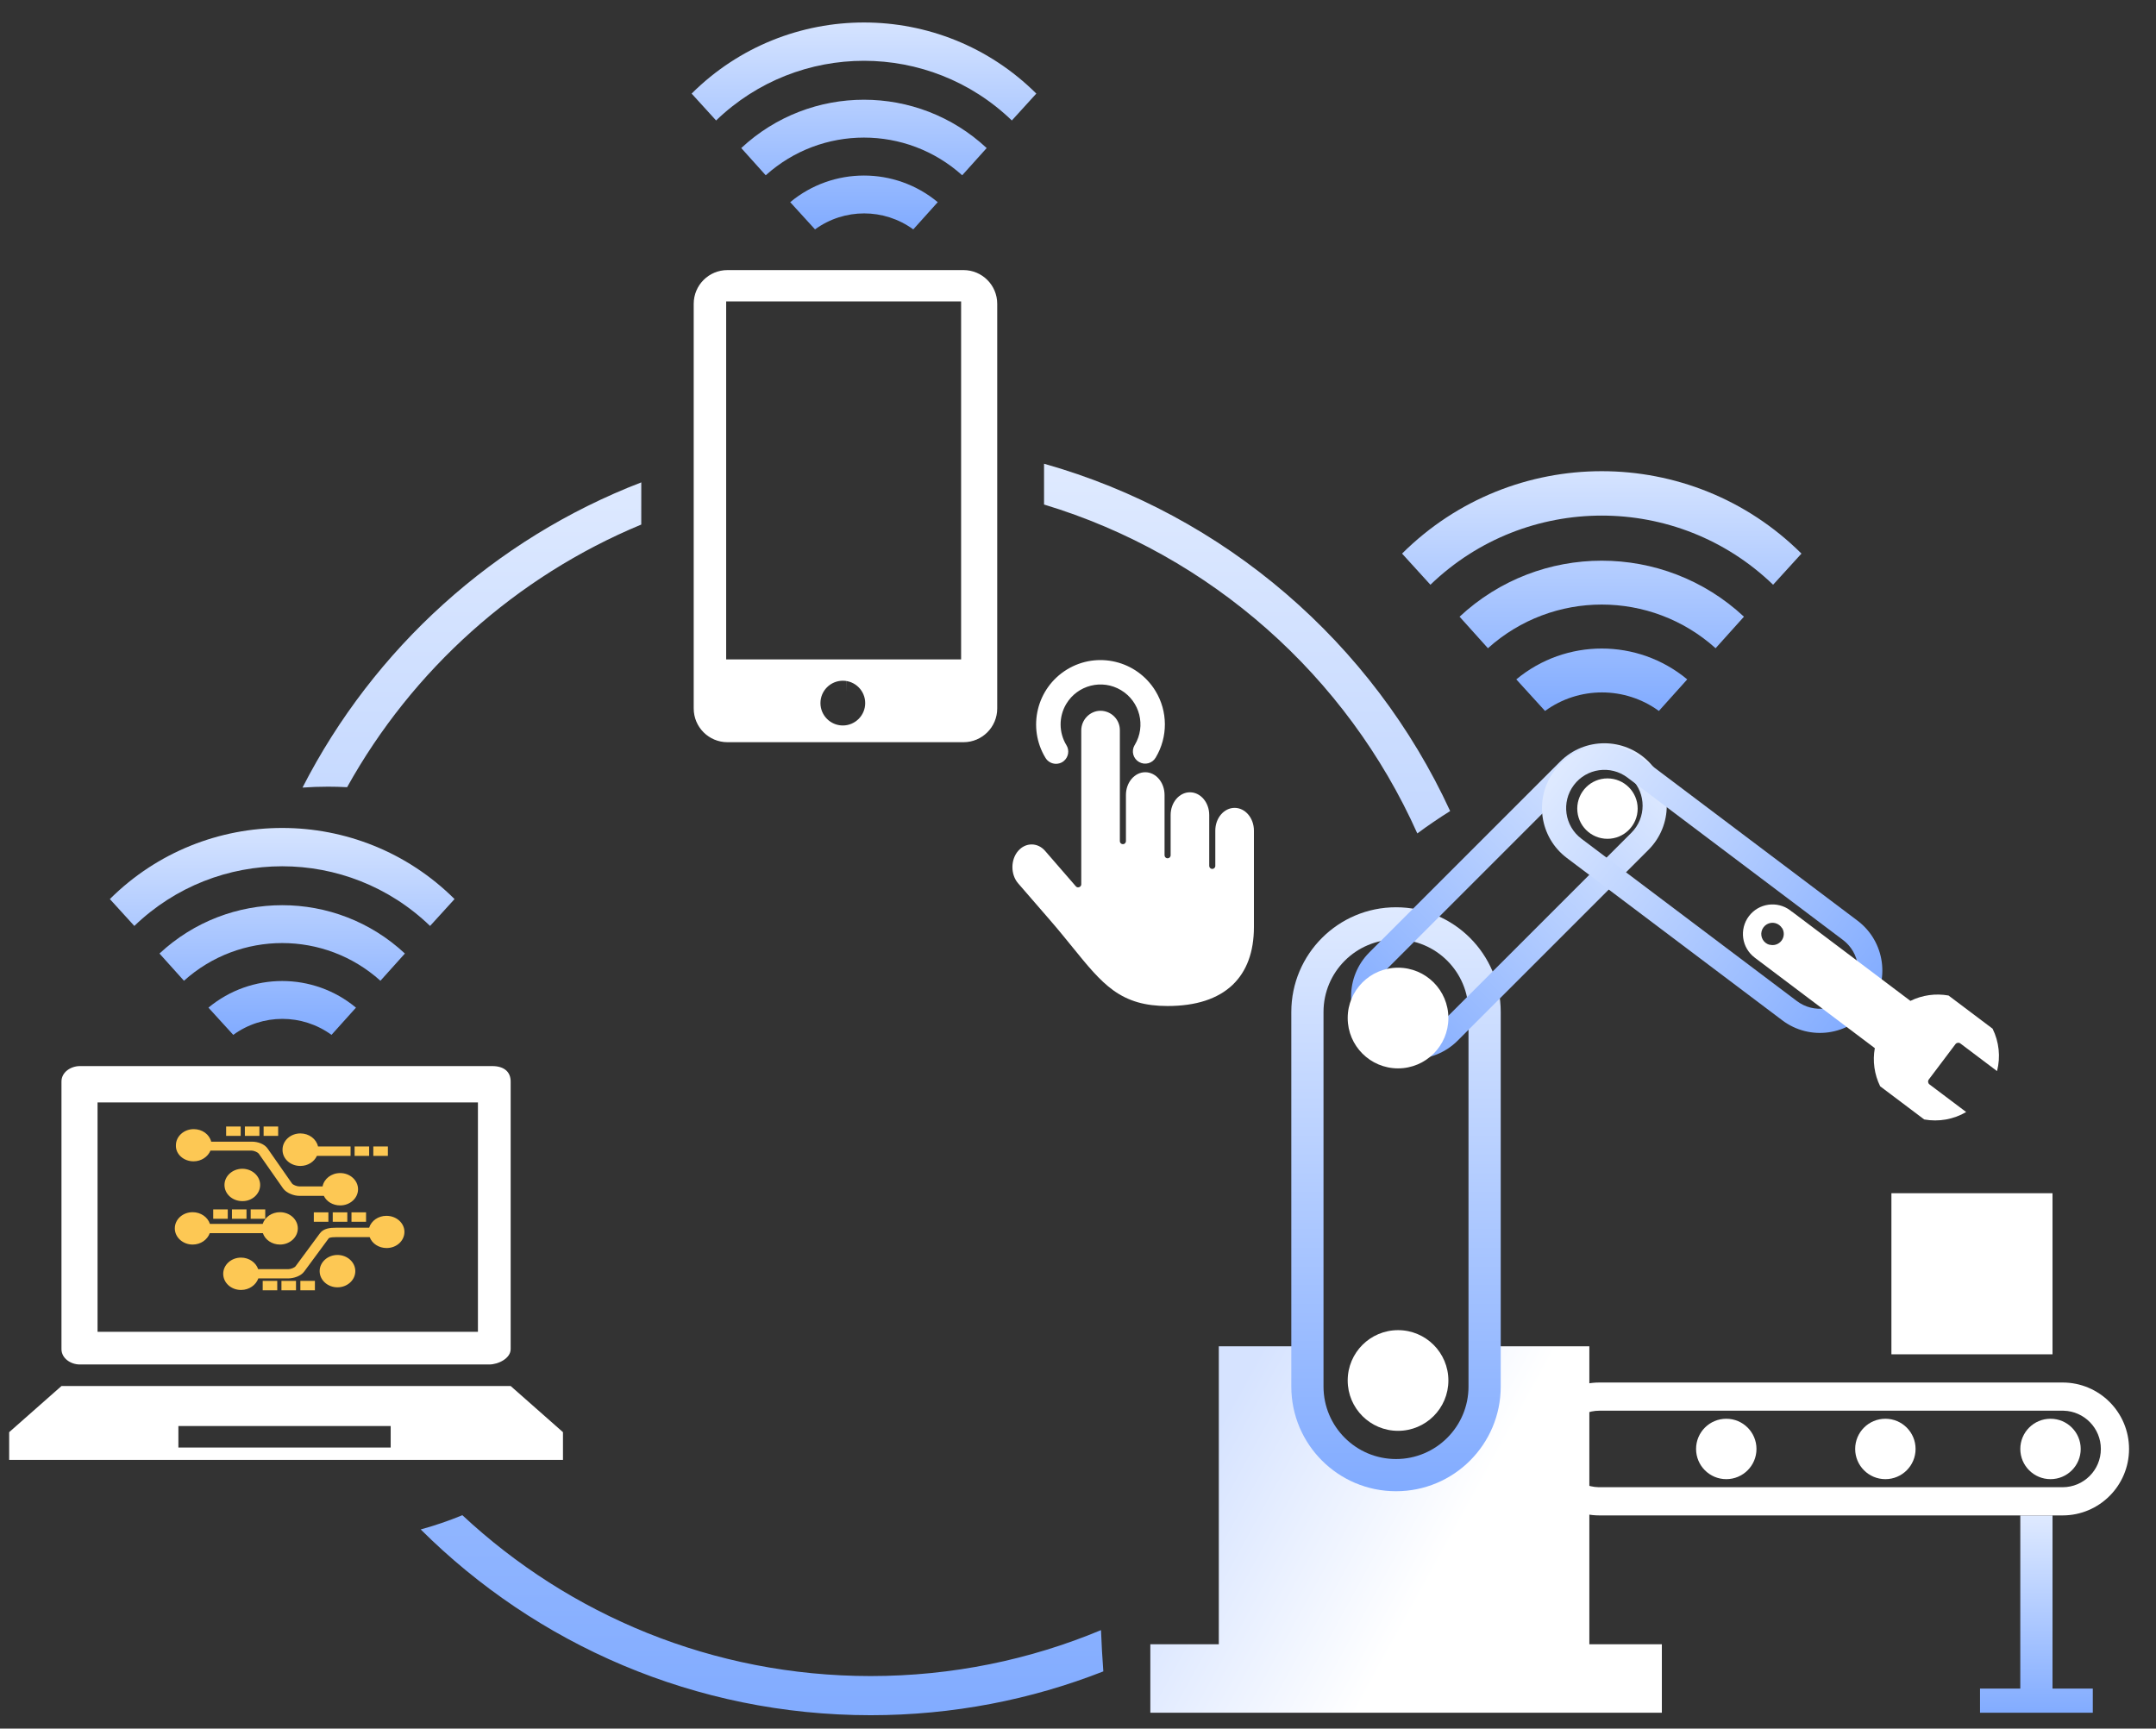 <?xml version="1.0" encoding="UTF-8"?>
<svg width="111px" height="89px" viewBox="0 0 111 89" version="1.1" xmlns="http://www.w3.org/2000/svg" xmlns:xlink="http://www.w3.org/1999/xlink">
    <rect x="0" y="0" width="111" height="89" fill="#333333" stroke="none"/>
    <title>编组 3</title>
    <defs>
        <linearGradient x1="0%" y1="56.013%" x2="50%" y2="75.671%" id="linearGradient-1">
            <stop stop-color="#D6E3FF" offset="0%"></stop>
            <stop stop-color="#FFFFFF" offset="100%"></stop>
        </linearGradient>
        <linearGradient x1="50%" y1="0%" x2="50%" y2="129.472%" id="linearGradient-2">
            <stop stop-color="#DFEAFF" offset="0%"></stop>
            <stop stop-color="#6699FF" offset="100%"></stop>
        </linearGradient>
        <linearGradient x1="50%" y1="0%" x2="50%" y2="129.472%" id="linearGradient-3">
            <stop stop-color="#DFEAFF" offset="0%"></stop>
            <stop stop-color="#6699FF" offset="100%"></stop>
        </linearGradient>
        <linearGradient x1="50%" y1="0%" x2="50%" y2="129.472%" id="linearGradient-4">
            <stop stop-color="#DFEAFF" offset="0%"></stop>
            <stop stop-color="#6699FF" offset="100%"></stop>
        </linearGradient>
        <linearGradient x1="50%" y1="0%" x2="50%" y2="129.472%" id="linearGradient-5">
            <stop stop-color="#DFEAFF" offset="0%"></stop>
            <stop stop-color="#6699FF" offset="100%"></stop>
        </linearGradient>
        <linearGradient x1="50%" y1="0%" x2="50%" y2="129.472%" id="linearGradient-6">
            <stop stop-color="#DFEAFF" offset="0%"></stop>
            <stop stop-color="#6699FF" offset="100%"></stop>
        </linearGradient>
        <linearGradient x1="50%" y1="0%" x2="50%" y2="129.472%" id="linearGradient-7">
            <stop stop-color="#DFEAFF" offset="0%"></stop>
            <stop stop-color="#6699FF" offset="100%"></stop>
        </linearGradient>
    </defs>
    <g id="页面-1" stroke="none" stroke-width="1" fill="none" fill-rule="evenodd">
        <g id="首页" transform="translate(-1322, -1697)">
            <g id="编组-6" transform="translate(0, 1549)">
                <g id="编组-12" transform="translate(485, 57)">
                    <g id="编组-3" transform="translate(837, 91)">
                        <g id="编组" transform="translate(59.224, 36.76)">
                            <path d="M0,51.425 L0,47.9 L3.525,47.9 L3.525,32.556 L8.086,32.556 L8.087,34.629 C8.087,37.077 10.014,39.074 12.434,39.186 L12.649,39.191 C15.096,39.191 17.094,37.264 17.206,34.844 L17.211,34.629 L17.21,32.556 L22.602,32.556 L22.602,47.9 L26.335,47.9 L26.335,51.425 L0,51.425 Z" id="形状结合" fill="url(#linearGradient-1)"></path>
                            <rect id="矩形" fill="#FFFFFF" x="38.154" y="24.676" width="8.294" height="8.294"></rect>
                            <path d="M46.449,41.265 L46.448,50.181 L48.522,50.181 L48.522,51.425 L42.716,51.425 L42.716,50.181 L44.789,50.181 L44.79,41.265 L46.449,41.265 Z" id="形状结合" fill="url(#linearGradient-2)"></path>
                            <path d="M46.967,34.422 C48.857,34.422 50.388,35.954 50.388,37.843 C50.388,39.733 48.857,41.265 46.967,41.265 L23.121,41.265 C21.231,41.265 19.699,39.733 19.699,37.843 C19.699,35.954 21.231,34.422 23.121,34.422 L46.967,34.422 Z M46.967,35.873 L23.121,35.873 C22.033,35.873 21.151,36.755 21.151,37.843 C21.151,38.912 22.003,39.783 23.065,39.812 L23.121,39.813 L46.967,39.813 C48.055,39.813 48.937,38.931 48.937,37.843 C48.937,36.774 48.085,35.904 47.023,35.874 L46.967,35.873 Z" id="矩形" fill="#FFFFFF" fill-rule="nonzero"></path>
                            <circle id="椭圆形" fill="#FFFFFF" cx="29.652" cy="37.843" r="1.555"></circle>
                            <circle id="椭圆形备份-3" fill="#FFFFFF" cx="37.843" cy="37.843" r="1.555"></circle>
                            <circle id="椭圆形备份-4" fill="#FFFFFF" cx="46.345" cy="37.843" r="1.555"></circle>
                            <path d="M12.649,9.953 C9.671,9.953 7.258,12.367 7.258,15.345 L7.258,34.629 C7.258,37.607 9.671,40.02 12.649,40.02 C15.627,40.02 18.04,37.607 18.04,34.629 L18.04,15.345 C18.04,12.367 15.627,9.953 12.649,9.953 Z M12.649,11.612 C14.71,11.612 16.381,13.283 16.381,15.345 L16.381,34.629 C16.381,36.691 14.71,38.362 12.649,38.362 C10.588,38.362 8.916,36.691 8.916,34.629 L8.916,15.345 C8.916,13.283 10.588,11.612 12.649,11.612 Z" id="矩形" fill="url(#linearGradient-3)"></path>
                            <path d="M18.462,-0.526 C16.687,-0.526 15.248,0.913 15.248,2.688 L15.248,16.581 C15.248,18.357 16.687,19.796 18.462,19.796 C20.237,19.796 21.676,18.357 21.676,16.581 L21.676,2.688 C21.676,0.913 20.237,-0.526 18.462,-0.526 Z M18.462,0.718 C19.55,0.718 20.432,1.6 20.432,2.688 L20.432,16.581 C20.432,17.669 19.55,18.551 18.462,18.551 C17.374,18.551 16.492,17.669 16.492,16.581 L16.492,2.688 C16.492,1.6 17.374,0.718 18.462,0.718 Z" id="矩形备份-5" fill="url(#linearGradient-4)" transform="translate(18.462, 9.635) rotate(-315) translate(-18.462, -9.635) "></path>
                            <path d="M28.925,-1.132 C27.15,-1.132 25.711,0.307 25.711,2.082 L25.711,15.975 C25.711,17.75 27.15,19.189 28.925,19.189 C30.7,19.189 32.139,17.75 32.139,15.975 L32.139,2.082 C32.139,0.307 30.7,-1.132 28.925,-1.132 Z M28.925,0.112 C30.013,0.112 30.895,0.994 30.895,2.082 L30.895,15.975 C30.895,17.063 30.013,17.945 28.925,17.945 C27.837,17.945 26.955,17.063 26.955,15.975 L26.955,2.082 C26.955,0.994 27.837,0.112 28.925,0.112 Z" id="矩形备份-5" fill="url(#linearGradient-4)" transform="translate(28.925, 9.028) rotate(-53) translate(-28.925, -9.028) "></path>
                            <circle id="椭圆形" fill="#FFFFFF" cx="12.753" cy="15.656" r="2.592"></circle>
                            <circle id="椭圆形备份-2" fill="#FFFFFF" cx="23.535" cy="4.873" r="1.555"></circle>
                            <g id="扳子" transform="translate(37.181, 15.305) rotate(-285) translate(-37.181, -15.305) translate(30.181, 8.305)" fill="#FFFFFF" fill-rule="nonzero">
                                <path d="M12.817,2.94 L11.144,4.614 C11.074,4.683 10.962,4.683 10.892,4.614 L10.127,3.848 L10.127,3.848 L10.052,3.773 L10.043,3.764 L9.277,2.998 C9.209,2.929 9.209,2.816 9.277,2.747 L10.951,1.073 C10.252,0.785 9.472,0.76 8.757,0.996 L6.751,3.003 C6.539,3.646 6.539,4.343 6.751,4.986 L1.34,10.397 C1.347,10.393 1.354,10.389 1.36,10.385 L1.36,10.385 C1.331,10.41 1.303,10.436 1.276,10.463 C0.682,11.057 0.682,12.021 1.276,12.615 C1.871,13.209 2.834,13.209 3.428,12.615 L3.428,12.615 L3.429,12.616 L8.905,7.14 C9.548,7.352 10.245,7.352 10.889,7.14 L12.895,5.133 C13.13,4.419 13.106,3.639 12.817,2.94 L12.817,2.94 Z M1.944,11.947 C1.718,11.721 1.718,11.356 1.944,11.131 C1.997,11.077 2.059,11.038 2.123,11.01 L1.448,10.334 L2.118,11.005 C2.33,10.914 2.583,10.953 2.755,11.125 C2.928,11.298 2.968,11.551 2.876,11.763 L2.881,11.768 C2.853,11.833 2.813,11.894 2.76,11.947 C2.535,12.173 2.169,12.173 1.944,11.947 L1.944,11.947 Z" id="形状" transform="translate(6.942, 6.948) rotate(7) translate(-6.942, -6.948) "></path>
                            </g>
                            <circle id="椭圆形备份" fill="#FFFFFF" cx="12.753" cy="34.318" r="2.592"></circle>
                        </g>
                        <g id="手机" transform="translate(35.608, 13.72)" fill="#FFFFFF" fill-rule="nonzero">
                            <path d="M7.956,21.901 L7.96,21.033 L7.953,21.033 L7.956,21.901 Z M13.997,0.186 L1.843,0.186 C0.884,0.186 0.107,0.963 0.107,1.922 L0.107,22.758 C0.107,23.716 0.884,24.494 1.843,24.494 L13.997,24.494 C14.956,24.494 15.733,23.716 15.733,22.758 L15.733,1.922 C15.733,0.963 14.956,0.186 13.997,0.186 Z M7.784,23.633 C7.149,23.633 6.632,23.116 6.632,22.481 C6.632,21.845 7.149,21.329 7.784,21.329 C8.42,21.329 8.936,21.845 8.936,22.481 C8.936,23.116 8.42,23.633 7.784,23.633 Z M13.874,20.231 L1.778,20.231 L1.778,1.799 L13.874,1.799 L13.874,20.231 Z M21.053,22.876 C21.601,22.88 22.047,23.323 22.047,23.87 L22.047,23.87 L22.047,29.589 C22.047,29.674 22.116,29.745 22.204,29.745 C22.288,29.745 22.36,29.677 22.36,29.589 L22.36,29.589 L22.36,27.21 C22.36,26.565 22.807,26.04 23.354,26.04 C23.901,26.04 24.348,26.565 24.348,27.21 L24.348,27.21 L24.348,30.316 C24.348,30.4 24.416,30.472 24.504,30.472 C24.589,30.472 24.661,30.404 24.661,30.316 L24.661,30.316 L24.661,28.243 C24.661,27.598 25.107,27.073 25.654,27.073 C26.202,27.073 26.648,27.598 26.648,28.243 L26.648,28.243 L26.648,30.863 C26.648,30.948 26.717,31.019 26.805,31.019 C26.889,31.019 26.961,30.951 26.961,30.863 L26.961,30.863 L26.961,29.045 C26.961,28.4 27.408,27.875 27.955,27.875 C28.506,27.875 28.949,28.403 28.949,29.045 L28.949,29.045 L28.949,34.011 C28.949,35.295 28.577,36.295 27.851,36.989 C27.091,37.712 25.964,38.077 24.501,38.077 C23.351,38.077 22.494,37.83 21.718,37.276 C20.992,36.754 20.382,36.002 19.61,35.05 C19.271,34.633 18.89,34.161 18.46,33.665 L18.46,33.665 L16.811,31.762 C16.417,31.309 16.417,30.544 16.811,30.091 C16.997,29.876 17.244,29.758 17.505,29.758 C17.766,29.758 18.013,29.876 18.199,30.091 L18.199,30.091 L19.779,31.912 C19.808,31.948 19.851,31.968 19.897,31.968 L19.897,31.968 C19.988,31.968 20.06,31.899 20.06,31.811 L20.06,31.811 L20.06,23.887 C20.06,23.346 20.493,22.893 21.024,22.876 L21.024,22.876 Z M23.879,21.853 C24.521,22.902 24.527,24.222 23.895,25.281 C23.722,25.584 23.338,25.689 23.035,25.513 C22.732,25.34 22.627,24.955 22.803,24.652 C22.807,24.646 22.81,24.639 22.816,24.633 C23.4,23.658 23.08,22.397 22.106,21.814 C21.132,21.231 19.871,21.55 19.287,22.524 C18.896,23.179 18.9,23.997 19.297,24.649 C19.461,24.916 19.401,25.257 19.171,25.455 L19.089,25.516 C18.989,25.575 18.875,25.607 18.759,25.607 C18.541,25.607 18.336,25.493 18.222,25.307 C17.267,23.746 17.762,21.707 19.323,20.752 C20.884,19.797 22.924,20.292 23.879,21.853 Z" id="形状"></path>
                        </g>
                        <g id="电脑" transform="translate(0.472, 54.616)" fill-rule="nonzero">
                            <path d="M3.643,15.638 L24.71,15.638 C25.186,15.638 25.819,15.322 25.819,14.846 L25.819,1.066 C25.819,0.59 25.502,0.274 24.869,0.274 L3.643,0.274 C3.168,0.274 2.693,0.59 2.693,1.066 L2.693,14.846 C2.693,15.322 3.168,15.638 3.643,15.638 L3.643,15.638 Z M4.55,2.146 L24.134,2.146 L24.134,13.954 L4.55,13.954 L4.55,2.146 Z M25.819,16.747 L2.693,16.747 L-5.84719237e-06,19.123 L-5.84719237e-06,20.549 L28.512,20.549 L28.512,19.123 L25.819,16.747 L25.819,16.747 Z M19.8,19.915 L8.712,19.915 L8.712,18.806 L19.642,18.806 L19.642,19.915 L19.8,19.915 Z" id="形状" fill="#FFFFFF"></path>
                            <g id="数据-(14)" transform="translate(8.528, 3.384)" fill="#FDC854">
                                <path d="M5.274,7.95 L5.274,8.434 L4.525,8.434 L4.525,7.95 L5.274,7.95 Z M6.239,7.95 L6.239,8.434 L5.49,8.434 L5.49,7.95 L6.239,7.95 Z M7.213,7.95 L7.213,8.434 L6.464,8.434 L6.464,7.95 L7.213,7.95 Z M10.895,4.6 C11.41,4.6 11.822,4.974 11.822,5.424 C11.822,5.884 11.42,6.258 10.904,6.258 C10.501,6.258 10.155,6.028 10.033,5.697 L10.033,5.697 L8.291,5.697 C7.981,5.697 7.935,5.748 7.925,5.756 L7.925,5.756 L6.67,7.457 C6.501,7.703 6.117,7.822 5.836,7.822 L5.836,7.822 L4.3,7.822 C4.178,8.162 3.831,8.417 3.41,8.417 C2.904,8.417 2.492,8.052 2.492,7.584 C2.492,7.125 2.904,6.751 3.41,6.751 C3.822,6.751 4.178,7.006 4.291,7.346 L4.291,7.346 L5.836,7.346 C5.977,7.346 6.164,7.269 6.22,7.193 L6.22,7.193 L7.476,5.492 C7.663,5.246 8,5.212 8.281,5.212 L8.281,5.212 L10.005,5.212 C10.117,4.855 10.473,4.6 10.895,4.6 Z M8.375,6.615 C8.881,6.615 9.293,6.989 9.293,7.448 C9.293,7.907 8.881,8.281 8.375,8.281 C7.869,8.281 7.457,7.907 7.457,7.448 C7.457,6.989 7.869,6.615 8.375,6.615 Z M5.415,4.413 C5.921,4.413 6.333,4.787 6.333,5.246 C6.333,5.705 5.921,6.079 5.415,6.079 C5.002,6.079 4.646,5.833 4.534,5.492 L4.534,5.493 L1.799,5.493 C1.677,5.833 1.33,6.079 0.918,6.079 C0.412,6.079 3.11839443e-12,5.705 3.11839443e-12,5.246 C3.11839443e-12,4.787 0.403,4.413 0.918,4.413 C1.329,4.413 1.692,4.658 1.808,5.016 L1.808,5.016 L4.525,5.016 C4.637,4.668 4.993,4.413 5.415,4.413 Z M7.907,4.421 L7.907,4.906 L7.157,4.906 L7.157,4.421 L7.907,4.421 Z M8.881,4.421 L8.881,4.906 L8.131,4.906 L8.131,4.421 L8.881,4.421 Z M9.846,4.421 L9.846,4.906 L9.096,4.906 L9.096,4.421 L9.846,4.421 Z M2.726,4.268 L2.726,4.753 L1.977,4.753 L1.977,4.268 L2.726,4.268 Z M3.691,4.268 L3.691,4.753 L2.942,4.753 L2.942,4.268 L3.691,4.268 Z M4.656,4.268 L4.656,4.753 L3.906,4.753 L3.906,4.268 L4.656,4.268 Z M0.974,0.136 C1.415,0.136 1.78,0.408 1.874,0.782 L1.874,0.782 L3.981,0.782 C4.262,0.782 4.618,0.893 4.787,1.148 L4.787,1.148 L6.033,2.933 C6.089,3.01 6.286,3.086 6.417,3.086 L6.417,3.086 L7.607,3.086 C7.682,2.695 8.056,2.398 8.515,2.398 C9.021,2.398 9.434,2.772 9.434,3.231 C9.434,3.69 9.021,4.064 8.515,4.064 C8.141,4.064 7.813,3.869 7.672,3.571 L7.672,3.571 L6.408,3.571 C6.136,3.571 5.752,3.435 5.574,3.188 L5.574,3.188 L4.319,1.394 C4.253,1.318 4.066,1.241 3.953,1.241 L3.953,1.241 L1.836,1.241 C1.705,1.556 1.368,1.794 0.965,1.794 C0.45,1.794 0.037,1.42 0.056,0.969 C0.056,0.51 0.468,0.136 0.974,0.136 Z M3.476,2.177 C3.981,2.177 4.394,2.551 4.394,3.01 C4.394,3.477 3.972,3.852 3.476,3.843 C2.97,3.843 2.557,3.477 2.557,3.01 C2.557,2.551 2.97,2.177 3.476,2.177 Z M6.464,0.357 C6.914,0.357 7.288,0.646 7.373,1.029 L7.373,1.029 L9.049,1.029 L9.049,1.513 L7.316,1.513 C7.176,1.819 6.848,2.032 6.464,2.032 C5.949,2.032 5.536,1.658 5.546,1.19 C5.546,0.731 5.958,0.357 6.464,0.357 Z M10.005,1.029 L10.005,1.513 L9.256,1.513 L9.256,1.029 L10.005,1.029 Z M10.97,1.029 L10.97,1.513 L10.22,1.513 L10.22,1.029 L10.97,1.029 Z M3.391,3.10862447e-15 L3.391,0.485 L2.642,0.485 L2.642,3.10862447e-15 L3.391,3.10862447e-15 Z M4.356,3.4139358e-15 L4.356,0.485 L3.607,0.485 L3.607,3.4139358e-15 L4.356,3.4139358e-15 Z M5.321,3.4139358e-15 L5.321,0.485 L4.572,0.485 L4.572,3.4139358e-15 L5.321,3.4139358e-15 Z" id="形状结合"></path>
                            </g>
                        </g>
                        <g id="wifi" transform="translate(5.656, 42.232)" fill="url(#linearGradient-5)">
                            <path d="M5.075,9.649 C7.277,7.821 10.469,7.821 12.671,9.649 L12.671,9.649 L11.411,11.051 C9.903,9.953 7.86,9.953 6.353,11.051 L6.353,11.051 Z M2.555,6.863 C6.114,3.545 11.632,3.545 15.19,6.863 L15.19,6.863 L13.93,8.265 C11.055,5.677 6.69,5.677 3.815,8.265 L3.815,8.265 Z M1.27258204e-11,4.059 C4.908,-0.823 12.838,-0.823 17.746,4.059 L17.746,4.059 L16.486,5.443 C12.237,1.346 5.508,1.346 1.26,5.443 L1.26,5.443 Z" id="形状结合"></path>
                        </g>
                        <g id="wifi备份" transform="translate(35.608, 0.76)" fill="url(#linearGradient-5)">
                            <path d="M5.075,9.649 C7.277,7.821 10.469,7.821 12.671,9.649 L12.671,9.649 L11.411,11.051 C9.903,9.953 7.86,9.953 6.353,11.051 L6.353,11.051 Z M2.555,6.863 C6.114,3.545 11.632,3.545 15.19,6.863 L15.19,6.863 L13.93,8.265 C11.055,5.677 6.69,5.677 3.815,8.265 L3.815,8.265 Z M1.27258204e-11,4.059 C4.908,-0.823 12.838,-0.823 17.746,4.059 L17.746,4.059 L16.486,5.443 C12.237,1.346 5.508,1.346 1.26,5.443 L1.26,5.443 Z" id="形状结合"></path>
                        </g>
                        <g id="wifi备份-2" transform="translate(72.184, 23.8)" fill="url(#linearGradient-6)">
                            <path d="M5.881,11.18 C8.432,9.062 12.131,9.062 14.682,11.18 L14.682,11.18 L13.222,12.805 C11.475,11.533 9.108,11.533 7.361,12.805 L7.361,12.805 Z M2.961,7.952 C7.084,4.107 13.479,4.107 17.602,7.952 L17.602,7.952 L16.142,9.576 C12.81,6.578 7.752,6.578 4.421,9.576 L4.421,9.576 Z M-9.5070618e-12,4.703 C5.687,-0.954 14.876,-0.954 20.563,4.703 L20.563,4.703 L19.103,6.307 C14.18,1.56 6.383,1.56 1.46,6.307 L1.46,6.307 Z" id="形状结合"></path>
                        </g>
                        <path d="M23.805,78.014 C29.31,83.152 36.7,86.296 44.824,86.296 C49.027,86.296 53.034,85.455 56.684,83.931 C56.711,84.643 56.752,85.352 56.804,86.056 C53.093,87.513 49.052,88.312 44.824,88.312 C35.784,88.312 27.597,84.658 21.66,78.747 C22.393,78.546 23.109,78.301 23.805,78.014 Z M53.752,23.876 C63.053,26.499 70.679,33.116 74.66,41.759 C74.087,42.118 73.523,42.502 72.969,42.911 C69.35,34.819 62.343,28.573 53.752,25.977 L53.752,23.876 Z M33.016,24.836 L33.015,27.008 C26.572,29.683 21.233,34.482 17.871,40.531 C17.546,40.513 17.218,40.504 16.888,40.504 C16.446,40.504 16.008,40.52 15.574,40.551 C19.237,33.391 25.45,27.753 33.016,24.836 Z" id="形状结合" fill="url(#linearGradient-7)"></path>
                    </g>
                </g>
            </g>
        </g>
    </g>
</svg>